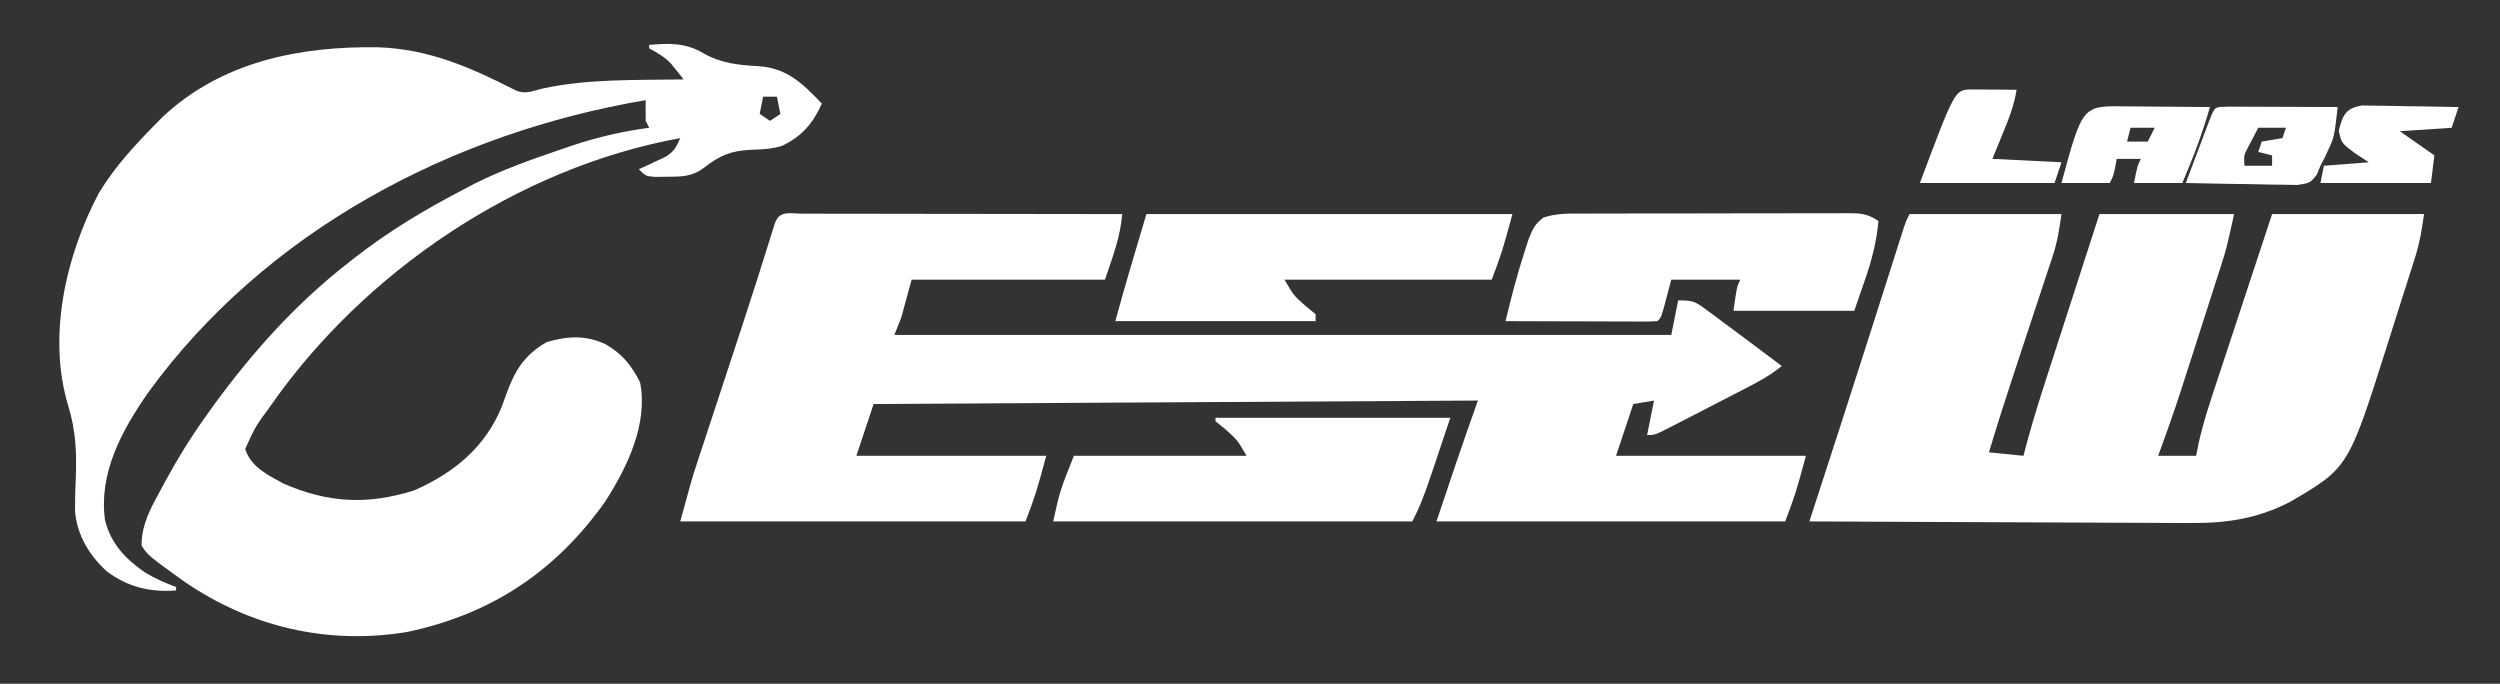 <?xml version="1.0" encoding="UTF-8"?>
<svg version="1.1" xmlns="http://www.w3.org/2000/svg" width="724" height="198">
<rect width="100%" height="100%" fill="#333333" stroke="none"/>
<path d="M0 0 C5.839 -0.5 10.476 -0.652 15.625 2.375 C20.906 5.406 25.962 5.84 31.936 6.191 C40.063 6.794 44.579 11.321 50 17 C47.444 22.751 44.145 26.552 38.469 29.242 C35.452 30.168 32.713 30.265 29.562 30.375 C23.696 30.634 20.391 32.025 15.805 35.625 C12.363 38.247 9.114 38.162 4.938 38.188 C3.874 38.202 2.811 38.216 1.715 38.23 C-1 38 -1 38 -3 36 C-2.301 35.685 -1.603 35.371 -0.883 35.047 C0.027 34.619 0.937 34.191 1.875 33.75 C2.78 33.332 3.685 32.915 4.617 32.484 C7.257 30.84 7.767 29.764 9 27 C-38.073 35.544 -82.682 65.779 -109.75 104.688 C-114.032 110.516 -114.032 110.516 -117 117 C-115.363 122.219 -110.537 124.496 -106 127 C-92.996 132.694 -81.539 133.269 -68 129 C-56.494 123.906 -47.496 116.568 -42.656 104.707 C-42.254 103.587 -41.852 102.467 -41.438 101.312 C-38.887 94.259 -36.205 89.875 -29.688 86.062 C-23.661 84.326 -18.559 84.01 -12.75 86.625 C-7.907 89.365 -5.126 92.747 -2.625 97.75 C-0.299 109.843 -6.313 122.18 -12.688 132.188 C-27.077 152.502 -45.719 164.868 -70 170 C-93.137 173.865 -115.628 168.543 -134.809 155.297 C-145.133 147.866 -145.133 147.866 -147 145 C-147.015 138.836 -144.317 134.082 -141.438 128.812 C-140.986 127.974 -140.535 127.135 -140.071 126.271 C-136.414 119.565 -132.471 113.2 -128 107 C-127.316 106.042 -126.631 105.084 -125.926 104.098 C-114.655 88.7 -102.093 74.739 -87 63 C-86.177 62.354 -86.177 62.354 -85.336 61.695 C-75.465 54.002 -65.104 47.751 -54 42 C-52.836 41.385 -51.672 40.77 -50.473 40.137 C-42.337 36.083 -33.911 33.103 -25.312 30.188 C-24.184 29.802 -23.056 29.416 -21.893 29.019 C-14.654 26.634 -7.553 25.016 0 24 C-0.33 23.34 -0.66 22.68 -1 22 C-1.04 20 -1.043 18 -1 16 C-57.223 25.524 -111.065 53.87 -145.109 100.715 C-152.685 111.623 -159.454 123.948 -157.594 137.582 C-155.912 144.429 -151.733 148.795 -146.07 152.746 C-143.14 154.521 -140.207 155.797 -137 157 C-137 157.33 -137 157.66 -137 158 C-144.558 158.56 -150.862 157.042 -157.051 152.492 C-162.159 147.789 -165.616 142.127 -166.27 135.106 C-166.286 131.937 -166.202 128.791 -166.062 125.625 C-165.754 118.062 -166.038 111.703 -168.264 104.437 C-174.313 84.395 -168.922 61.05 -159.441 43.039 C-154.934 35.495 -149.138 29.228 -143 23 C-142.343 22.33 -141.685 21.659 -141.008 20.969 C-123.914 4.829 -101.13 0.326 -78.469 0.695 C-63.828 1.207 -51.894 6.433 -39 13 C-36.012 14.494 -34.052 13.395 -30.812 12.625 C-17.532 9.762 -3.527 10.231 10 10 C8.85 8.571 8.85 8.571 7.676 7.113 C7.029 6.31 7.029 6.31 6.368 5.49 C4.523 3.481 2.381 2.293 0 1 C0 0.67 0 0.34 0 0 Z M33 15 C32.67 16.65 32.34 18.3 32 20 C33.485 20.99 33.485 20.99 35 22 C35.99 21.34 36.98 20.68 38 20 C37.67 18.35 37.34 16.7 37 15 C35.68 15 34.36 15 33 15 Z " fill="#FFFFFF" transform="translate(188,13)"/>
<path d="M0 0 C0.922 0.004 1.844 0.007 2.794 0.011 C4.243 0.011 4.243 0.011 5.721 0.01 C8.93 0.011 12.138 0.019 15.347 0.027 C17.565 0.029 19.783 0.03 22.001 0.031 C27.852 0.035 33.703 0.045 39.554 0.056 C45.52 0.066 51.485 0.071 57.45 0.076 C69.165 0.086 80.879 0.103 92.593 0.124 C91.956 7.135 89.965 12.009 87.593 19.124 C69.113 19.124 50.633 19.124 31.593 19.124 C30.603 22.754 29.613 26.384 28.593 30.124 C27.933 31.774 27.273 33.424 26.593 35.124 C100.843 35.124 175.093 35.124 251.593 35.124 C252.253 31.824 252.913 28.524 253.593 25.124 C257.837 25.124 258.431 25.376 261.64 27.757 C262.784 28.596 262.784 28.596 263.952 29.453 C264.741 30.046 265.53 30.638 266.343 31.249 C267.116 31.819 267.89 32.389 268.687 32.976 C270.997 34.682 273.296 36.401 275.593 38.124 C276.372 38.708 277.151 39.292 277.954 39.893 C279.835 41.302 281.714 42.713 283.593 44.124 C280.045 47.024 276.111 49.056 272.054 51.136 C271.332 51.509 270.61 51.882 269.866 52.267 C268.345 53.051 266.824 53.833 265.302 54.614 C262.966 55.813 260.635 57.02 258.304 58.228 C256.825 58.99 255.346 59.751 253.866 60.511 C253.167 60.874 252.468 61.236 251.748 61.609 C246.823 64.124 246.823 64.124 244.593 64.124 C245.253 60.824 245.913 57.524 246.593 54.124 C244.613 54.454 242.633 54.784 240.593 55.124 C238.943 60.074 237.293 65.024 235.593 70.124 C253.743 70.124 271.893 70.124 290.593 70.124 C287.593 81.124 287.593 81.124 284.593 89.124 C251.263 89.124 217.933 89.124 183.593 89.124 C187.493 77.424 191.445 65.739 195.593 54.124 C108.968 54.619 108.968 54.619 20.593 55.124 C18.943 60.074 17.293 65.024 15.593 70.124 C33.743 70.124 51.893 70.124 70.593 70.124 C67.593 81.124 67.593 81.124 64.593 89.124 C31.593 89.124 -1.407 89.124 -35.407 89.124 C-32.032 76.751 -32.032 76.751 -30.525 72.176 C-30.188 71.147 -29.85 70.117 -29.502 69.057 C-29.146 67.98 -28.79 66.902 -28.423 65.792 C-28.044 64.639 -27.665 63.486 -27.275 62.298 C-26.072 58.635 -24.865 54.974 -23.657 51.312 C-22.078 46.514 -20.5 41.716 -18.923 36.917 C-18.54 35.754 -18.157 34.592 -17.763 33.393 C-14.945 24.817 -12.193 16.221 -9.513 7.6 C-9.248 6.756 -8.984 5.913 -8.711 5.044 C-8.482 4.307 -8.252 3.57 -8.016 2.81 C-6.607 -1.089 -3.69 0.006 0 0 Z " fill="#FFFFFF" transform="translate(232.407,61.876)"/>
<path d="M0 0 C14.52 0 29.04 0 44 0 C43.355 4.515 42.859 7.924 41.481 12.086 C41.174 13.025 40.867 13.963 40.55 14.93 C40.218 15.925 39.885 16.92 39.543 17.945 C39.199 18.992 38.854 20.039 38.5 21.118 C37.401 24.455 36.295 27.79 35.188 31.125 C33.741 35.502 32.298 39.88 30.855 44.258 C30.512 45.298 30.169 46.338 29.815 47.41 C27.452 54.58 25.157 61.765 23 69 C26.3 69.33 29.6 69.66 33 70 C33.605 67.71 33.605 67.71 34.222 65.374 C36.092 58.521 38.258 51.775 40.449 45.02 C40.871 43.713 41.293 42.405 41.714 41.098 C42.812 37.696 43.912 34.295 45.014 30.895 C46.142 27.409 47.267 23.922 48.393 20.436 C50.592 13.623 52.796 6.811 55 0 C67.87 0 80.74 0 94 0 C91.75 10.126 91.75 10.126 90.368 14.437 C90.06 15.402 89.753 16.367 89.437 17.361 C89.109 18.374 88.782 19.386 88.445 20.43 C88.102 21.501 87.76 22.572 87.406 23.675 C86.684 25.93 85.959 28.184 85.233 30.437 C84.131 33.856 83.036 37.278 81.941 40.699 C81.235 42.901 80.528 45.103 79.82 47.305 C79.497 48.313 79.174 49.322 78.841 50.361 C76.709 56.966 74.405 63.489 72 70 C75.63 70 79.26 70 83 70 C83.236 68.808 83.471 67.617 83.714 66.389 C85.203 59.71 87.418 53.266 89.57 46.777 C90.016 45.423 90.462 44.068 90.907 42.713 C92.07 39.176 93.239 35.64 94.409 32.105 C95.816 27.847 97.217 23.588 98.619 19.329 C100.741 12.884 102.871 6.442 105 0 C119.52 0 134.04 0 149 0 C148.359 4.488 147.832 8.013 146.513 12.194 C146.062 13.637 146.062 13.637 145.601 15.109 C145.275 16.128 144.949 17.148 144.613 18.199 C144.274 19.271 143.934 20.342 143.585 21.446 C142.865 23.709 142.143 25.97 141.418 28.231 C140.323 31.655 139.244 35.084 138.166 38.514 C127.061 73.495 127.061 73.495 110.117 83.386 C100.819 88.201 91.582 89.589 81.233 89.454 C80.032 89.455 78.83 89.455 77.592 89.456 C74.343 89.454 71.094 89.434 67.845 89.406 C64.432 89.38 61.02 89.378 57.607 89.373 C51.165 89.361 44.723 89.328 38.282 89.288 C30.939 89.243 23.597 89.221 16.255 89.201 C1.17 89.16 -13.915 89.089 -29 89 C-28.682 88.022 -28.364 87.043 -28.036 86.035 C-20.157 61.791 -20.157 61.791 -12.363 37.52 C-11.849 35.908 -11.849 35.908 -11.324 34.264 C-9.966 30.003 -8.608 25.742 -7.252 21.481 C-6.228 18.264 -5.202 15.048 -4.176 11.832 C-3.869 10.865 -3.561 9.897 -3.245 8.901 C-2.963 8.019 -2.682 7.138 -2.392 6.23 C-2.146 5.458 -1.9 4.685 -1.647 3.89 C-1 2 -1 2 0 0 Z " fill="#FFFFFF" transform="translate(553,62)"/>
<path d="M0 0 C1.325 -0.005 1.325 -0.005 2.676 -0.01 C5.6 -0.02 8.524 -0.022 11.447 -0.023 C13.476 -0.026 15.505 -0.029 17.534 -0.033 C21.787 -0.039 26.041 -0.041 30.294 -0.04 C35.752 -0.04 41.21 -0.054 46.668 -0.071 C50.858 -0.082 55.047 -0.084 59.237 -0.083 C61.25 -0.085 63.263 -0.089 65.275 -0.097 C68.086 -0.107 70.896 -0.104 73.707 -0.098 C74.542 -0.103 75.378 -0.109 76.239 -0.115 C80.132 -0.093 82.039 -0.065 85.354 2.145 C84.791 8.354 83.35 13.777 81.291 19.645 C80.322 22.45 79.352 25.255 78.354 28.145 C66.804 28.145 55.254 28.145 43.354 28.145 C44.354 21.145 44.354 21.145 45.354 19.145 C38.754 19.145 32.154 19.145 25.354 19.145 C24.879 20.94 24.405 22.734 23.916 24.583 C22.479 30.02 22.479 30.02 21.354 31.145 C19.972 31.238 18.586 31.263 17.201 31.259 C16.32 31.259 15.439 31.259 14.532 31.259 C13.574 31.253 12.617 31.248 11.631 31.243 C10.656 31.242 9.68 31.24 8.676 31.239 C5.547 31.233 2.419 31.22 -0.709 31.208 C-2.824 31.203 -4.939 31.198 -7.055 31.194 C-12.252 31.183 -17.449 31.166 -22.646 31.145 C-21.006 24.387 -19.315 17.692 -17.146 11.083 C-16.744 9.834 -16.342 8.585 -15.928 7.298 C-14.761 4.427 -14.099 2.953 -11.646 1.145 C-7.753 -0.153 -4.058 -0.002 0 0 Z " fill="#FFFFFF" transform="translate(458.646,61.855)"/>
<path d="M0 0 C22.44 0 44.88 0 68 0 C60 24 60 24 57 30 C22.68 30 -11.64 30 -47 30 C-45 21 -45 21 -41 11 C-24.5 11 -8 11 9 11 C6.353 6.433 6.353 6.433 2.812 3.25 C1.884 2.507 0.956 1.765 0 1 C0 0.67 0 0.34 0 0 Z " fill="#FFFFFF" transform="translate(352,121)"/>
<path d="M0 0 C34.98 0 69.96 0 106 0 C103 11 103 11 100 19 C80.2 19 60.4 19 40 19 C42.639 23.568 42.639 23.568 46.188 26.688 C47.116 27.451 48.044 28.214 49 29 C49 29.66 49 30.32 49 31 C29.86 31 10.72 31 -9 31 C-6.169 20.619 -3.092 10.306 0 0 Z " fill="#FFFFFF" transform="translate(332,62)"/>
<path d="M0 0 C1.476 0 2.952 0.006 4.427 0.016 C5.203 0.017 5.978 0.019 6.777 0.02 C9.264 0.026 11.75 0.038 14.236 0.051 C15.918 0.056 17.599 0.061 19.281 0.065 C23.412 0.076 27.543 0.093 31.674 0.114 C30.651 8.916 30.651 8.916 28.799 12.801 C28.471 13.506 28.144 14.211 27.806 14.938 C27.433 15.656 27.059 16.374 26.674 17.114 C26.324 17.973 25.974 18.833 25.613 19.719 C23.674 22.114 23.674 22.114 20.028 22.681 C18.521 22.68 17.013 22.652 15.506 22.602 C14.313 22.591 14.313 22.591 13.097 22.58 C10.559 22.552 8.023 22.49 5.486 22.426 C3.765 22.401 2.045 22.378 0.324 22.358 C-3.894 22.303 -8.11 22.216 -12.326 22.114 C-11.018 18.633 -9.704 15.154 -8.389 11.676 C-8.016 10.683 -7.643 9.69 -7.258 8.666 C-6.9 7.722 -6.543 6.778 -6.174 5.805 C-5.844 4.93 -5.514 4.056 -5.174 3.155 C-3.811 -0.128 -3.829 0.131 0 0 Z M8.674 6.114 C8 7.38 7.335 8.652 6.674 9.926 C6.302 10.634 5.931 11.341 5.549 12.071 C4.477 14.203 4.477 14.203 4.674 17.114 C7.314 17.114 9.954 17.114 12.674 17.114 C12.674 16.124 12.674 15.134 12.674 14.114 C11.354 13.784 10.034 13.454 8.674 13.114 C9.004 12.124 9.334 11.134 9.674 10.114 C11.654 9.784 13.634 9.454 15.674 9.114 C16.004 8.124 16.334 7.134 16.674 6.114 C14.034 6.114 11.394 6.114 8.674 6.114 Z " fill="#FFFFFF" transform="translate(645.326,30.886)"/>
<path d="M0 0 C1.059 0.004 1.059 0.004 2.139 0.009 C4.391 0.02 6.643 0.045 8.895 0.07 C10.423 0.08 11.951 0.089 13.479 0.098 C17.222 0.12 20.964 0.154 24.707 0.195 C22.522 7.796 19.835 14.925 16.707 22.195 C12.087 22.195 7.467 22.195 2.707 22.195 C3.707 17.195 3.707 17.195 4.707 15.195 C2.397 15.195 0.087 15.195 -2.293 15.195 C-2.51 16.371 -2.51 16.371 -2.73 17.57 C-3.293 20.195 -3.293 20.195 -4.293 22.195 C-8.913 22.195 -13.533 22.195 -18.293 22.195 C-12.219 -0.184 -12.219 -0.184 0 0 Z M1.707 6.195 C1.377 7.515 1.047 8.835 0.707 10.195 C2.687 10.195 4.667 10.195 6.707 10.195 C7.367 8.875 8.027 7.555 8.707 6.195 C6.397 6.195 4.087 6.195 1.707 6.195 Z " fill="#FFFFFF" transform="translate(615.293,30.805)"/>
<path d="M0 0 C1.582 0.007 3.164 0.019 4.746 0.035 C5.552 0.04 6.359 0.044 7.189 0.049 C9.188 0.061 11.186 0.079 13.184 0.098 C12.483 4.665 10.87 8.669 9.121 12.91 C8.152 15.282 7.182 17.654 6.184 20.098 C12.784 20.428 19.384 20.758 26.184 21.098 C25.524 23.078 24.864 25.058 24.184 27.098 C11.314 27.098 -1.556 27.098 -14.816 27.098 C-4.7 0.12 -4.7 0.12 0 0 Z " fill="#FFFFFF" transform="translate(570.816,25.902)"/>
<path d="M0 0 C1.925 0.031 1.925 0.031 3.888 0.063 C4.914 0.072 4.914 0.072 5.96 0.081 C8.141 0.103 10.321 0.153 12.501 0.204 C13.981 0.224 15.461 0.242 16.941 0.259 C20.566 0.303 24.189 0.372 27.814 0.454 C27.154 2.434 26.494 4.414 25.814 6.454 C20.864 6.784 15.914 7.114 10.814 7.454 C14.114 9.764 17.414 12.074 20.814 14.454 C20.484 17.094 20.154 19.734 19.814 22.454 C9.254 22.454 -1.306 22.454 -12.186 22.454 C-11.856 20.804 -11.526 19.154 -11.186 17.454 C-4.751 16.959 -4.751 16.959 1.814 16.454 C0.494 15.588 -0.826 14.722 -2.186 13.829 C-6.088 10.901 -6.088 10.901 -6.874 7.329 C-5.79 2.798 -4.825 0.688 0 0 Z " fill="#FFFFFF" transform="translate(684.186,30.546)"/>
</svg>

